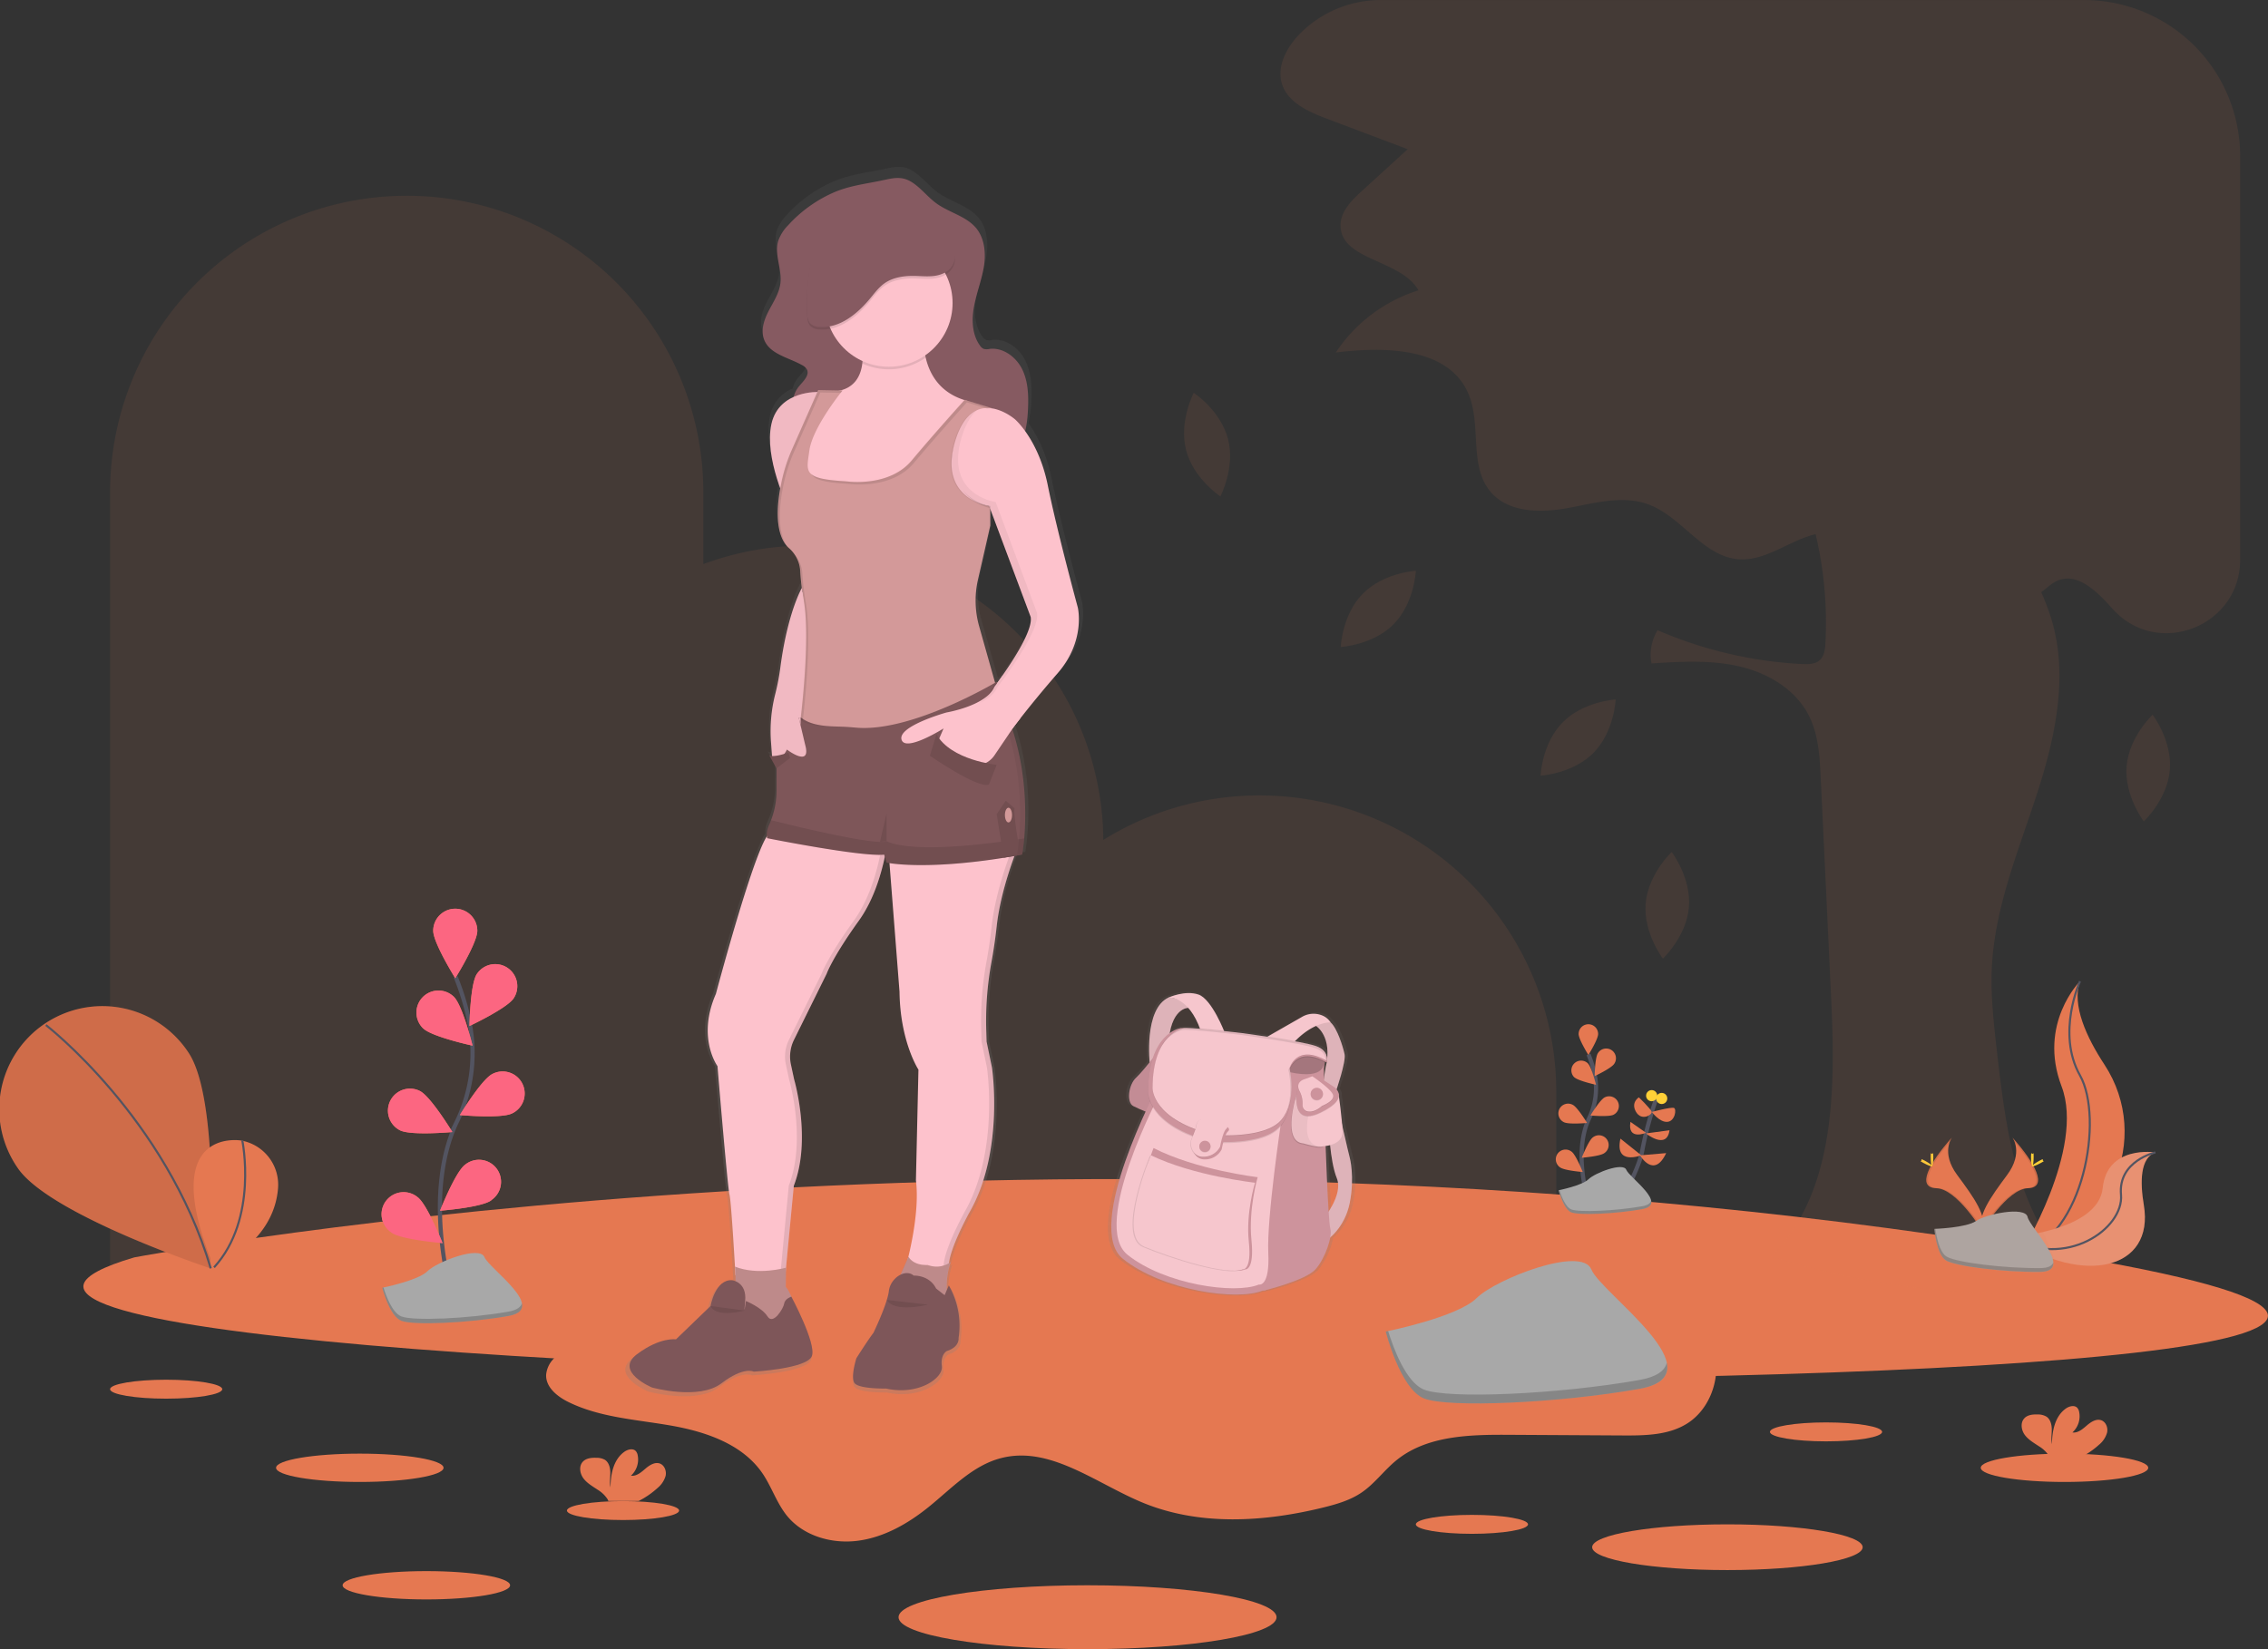 <svg id="6d8c951e-08f3-4e9b-9bbb-c5bd07483b7d" data-name="Layer 1" xmlns="http://www.w3.org/2000/svg" xmlns:xlink="http://www.w3.org/1999/xlink" width="1089.05" height="792.04" viewBox="0 0 1089.05 792.04"><rect x="0" y="0" width="1089.05" height="792.04" fill="#333333" stroke="none"/><defs><linearGradient id="dc384eb3-1ab8-4ed8-85c9-3c05fb4364da" x1="363.23" y1="724.55" x2="363.23" y2="134.03" gradientTransform="matrix(-1, 0, 0, 1, 828.87, 0)" gradientUnits="userSpaceOnUse"><stop offset="0" stop-color="gray" stop-opacity="0.25"/><stop offset="0.54" stop-color="gray" stop-opacity="0.12"/><stop offset="1" stop-color="gray" stop-opacity="0.1"/></linearGradient><linearGradient id="fe70a47d-0b65-4156-9878-337bc12fa6de" x1="646.9" y1="676.21" x2="646.9" y2="530.17" gradientTransform="matrix(1, 0, 0, 1, 0, 0)" xlink:href="#dc384eb3-1ab8-4ed8-85c9-3c05fb4364da"/></defs><title>exploring</title><path d="M660.34,436h0a141.82,141.82,0,0,0-75.07,21.37A142.43,142.43,0,0,0,442.85,316h0a142.06,142.06,0,0,0-49.64,8.9V290.43A142.43,142.43,0,0,0,250.77,148h0A142.43,142.43,0,0,0,108.34,290.43v378H802.77v-90A142.43,142.43,0,0,0,660.34,436Z" transform="translate(-55.48 -53.98)" fill="#e57851" opacity="0.1"/><path d="M821.67,651.45s20-31.35,22.36-44.74A172.59,172.59,0,0,1,851,581" transform="translate(-55.48 -53.98)" fill="none" stroke="#535461" stroke-miterlimit="10" stroke-width="2"/><path d="M855.54,607.78,843,608.85S849.65,620.36,855.54,607.78Z" transform="translate(-55.48 -53.98)" fill="#e57851"/><path d="M833.58,600.82l10,8S830.64,613.94,833.58,600.82Z" transform="translate(-55.48 -53.98)" fill="#e57851"/><path d="M857.15,596.8l-11.33,1.52S855.81,606.44,857.15,596.8Z" transform="translate(-55.48 -53.98)" fill="#e57851"/><path d="M838.4,592.78l7.48,5.25S836.8,601.89,838.4,592.78Z" transform="translate(-55.48 -53.98)" fill="#e57851"/><path d="M848.66,588s9.29-2.46,10.63-1.92.54,6.42-3.21,6.69S848.66,588,848.66,588Z" transform="translate(-55.48 -53.98)" fill="#e57851"/><path d="M842.42,581s5.89,5.62,6.16,7-4.82,4.55-7.5,0S842.42,581,842.42,581Z" transform="translate(-55.48 -53.98)" fill="#e57851"/><circle cx="797.92" cy="527.55" r="2.68" fill="#ffd037"/><circle cx="793.1" cy="526.21" r="2.68" fill="#ffd037"/><path d="M709.89,339.1c-10,10.11-10.61,25.61-10.61,25.61s15.49-.88,25.45-11,10.61-25.61,10.61-25.61S719.85,329,709.89,339.1Z" transform="translate(-55.48 -53.98)" fill="#e57851" opacity="0.1"/><path d="M625,270.09c3.53,13.75,16.47,22.3,16.47,22.3s7.23-13.73,3.71-27.48-16.48-22.29-16.48-22.29S621.5,256.35,625,270.09Z" transform="translate(-55.48 -53.98)" fill="#e57851" opacity="0.1"/><path d="M805.85,400.9c-10,10.11-10.62,25.61-10.62,25.61s15.49-.88,25.45-11,10.62-25.61,10.62-25.61S815.81,390.79,805.85,400.9Z" transform="translate(-55.48 -53.98)" fill="#e57851" opacity="0.1"/><path d="M845.7,487.92c-1.16,14.14,8.27,26.46,8.27,26.46s11.33-10.61,12.49-24.75-8.27-26.46-8.27-26.46S846.86,473.78,845.7,487.92Z" transform="translate(-55.48 -53.98)" fill="#e57851" opacity="0.1"/><path d="M1076.63,422c-1.16,14.14,8.28,26.46,8.28,26.46s11.32-10.61,12.48-24.75-8.27-26.46-8.27-26.46S1077.79,407.88,1076.63,422Z" transform="translate(-55.48 -53.98)" fill="#e57851" opacity="0.1"/><path d="M119.93,657.87s444.33-84.68,934,0S-123.37,729.56,119.93,657.87Z" transform="translate(-55.48 -53.98)" fill="#e57851"/><path d="M366.22,671.67c.79,10.12-9.08,17.77-18.52,21.48s-20.21,6-26.72,13.76a12.63,12.63,0,0,0-3.25,7.26c-.3,5.93,5.22,10.43,10.53,13.07,15.2,7.54,32.67,8.46,49.38,11.39s34.31,8.88,43.91,22.87C426,768,428.42,775.85,433.41,782c8,9.77,21.71,13.61,34.21,11.92s23.9-8.22,33.72-16.14c11-8.87,21.14-20,34.83-23.52,23.56-6.11,45.58,12.14,68.09,21.42,27.18,11.2,58.14,9.32,86.69,2.29,6.4-1.58,12.88-3.46,18.33-7.17,6.29-4.27,10.8-10.67,16.69-15.47,14.62-11.92,35.17-12.37,54-12.26l54.69.31c10.81.06,22.33-.08,31.37-6,9.27-6.08,14.17-17.66,13.58-28.73s-6.14-21.51-13.91-29.42c-17.27-17.58-43.33-22.58-67.75-26C680.43,637,561.25,638.33,442.59,639.68c-19.85.23-39.8.44-59.5,3.19-4.89.68-25.26,1.69-27.18,6.88C354.1,654.63,365.75,665.64,366.22,671.67Z" transform="translate(-55.48 -53.98)" fill="#e57851"/><ellipse cx="172.77" cy="704.93" rx="40.21" ry="6.8" fill="#e57851"/><ellipse cx="204.73" cy="761.35" rx="40.21" ry="6.8" fill="#e57851"/><ellipse cx="79.79" cy="667.18" rx="26.93" ry="4.55" fill="#e57851"/><ellipse cx="299.16" cy="725.47" rx="26.93" ry="4.55" fill="#e57851"/><ellipse cx="876.82" cy="687.68" rx="26.93" ry="4.55" fill="#e57851"/><ellipse cx="706.79" cy="732.09" rx="26.93" ry="4.55" fill="#e57851"/><ellipse cx="991.33" cy="704.93" rx="40.21" ry="6.8" fill="#e57851"/><ellipse cx="829.47" cy="743.07" rx="64.95" ry="10.98" fill="#e57851"/><ellipse cx="522.22" cy="776.69" rx="90.76" ry="15.34" fill="#e57851"/><path d="M1054.26,525.23s-20.33,20.33-8.85,50.49-19.68,80.34-19.68,80.34l1-.16c41.75-7.37,62.5-55.13,39.28-90.6C1057.34,552.11,1050.25,536.64,1054.26,525.23Z" transform="translate(-55.48 -53.98)" fill="#e57851"/><path d="M1054.26,525.23s-11.47,24.92,0,45.25,2,77.38-28.53,85.58" transform="translate(-55.48 -53.98)" fill="none" stroke="#535461" stroke-miterlimit="10"/><path d="M1090.47,607.45s-23.2-3.69-25.31,17.1-44.61,23.67-44.61,23.67l.8.53c35.08,23,68.62,14.67,63.57-15.91C1083,621.47,1083.19,610.05,1090.47,607.45Z" transform="translate(-55.48 -53.98)" fill="#e57851"/><path d="M1090.47,607.45s-23.2-3.69-25.31,17.1-44.61,23.67-44.61,23.67l.8.53c35.08,23,68.62,14.67,63.57-15.91C1083,621.47,1083.19,610.05,1090.47,607.45Z" transform="translate(-55.48 -53.98)" fill="#f5f5f5" opacity="0.2"/><path d="M1090.47,607.45s-18,4-16.53,20.33-26.74,36-53.39,20.44" transform="translate(-55.48 -53.98)" fill="none" stroke="#535461" stroke-miterlimit="10"/><path d="M817.38,627.68s-6.21-21.08,1.16-36.6a33.27,33.27,0,0,0,2.7-20.89,56.7,56.7,0,0,0-3-9.81" transform="translate(-55.48 -53.98)" fill="none" stroke="#535461" stroke-miterlimit="10" stroke-width="2"/><path d="M822.87,550.57c0,2.59-4.68,10.08-4.68,10.08s-4.68-7.49-4.68-10.08a4.68,4.68,0,1,1,9.36,0Z" transform="translate(-55.48 -53.98)" fill="#e57851"/><path d="M830.6,564.89c-1.4,2.17-9.4,5.91-9.4,5.91s.14-8.83,1.55-11a4.68,4.68,0,1,1,7.85,5.09Z" transform="translate(-55.48 -53.98)" fill="#e57851"/><path d="M830.26,589.35c-2.3,1.16-11.1.36-11.1.36s4.58-7.56,6.89-8.72a4.68,4.68,0,0,1,4.21,8.36Z" transform="translate(-55.48 -53.98)" fill="#e57851"/><path d="M825.84,607.79C823.76,609.33,815,610,815,610s3.24-8.22,5.32-9.76a4.68,4.68,0,1,1,5.56,7.52Z" transform="translate(-55.48 -53.98)" fill="#e57851"/><path d="M811.37,571.3c1.86,1.8,10.49,3.67,10.49,3.67s-2.11-8.58-4-10.38a4.68,4.68,0,0,0-6.52,6.71Z" transform="translate(-55.48 -53.98)" fill="#e57851"/><path d="M806.47,592.94c2.31,1.17,11.11.36,11.11.36s-4.59-7.55-6.89-8.71a4.68,4.68,0,1,0-4.22,8.35Z" transform="translate(-55.48 -53.98)" fill="#e57851"/><path d="M804.6,614.63c2.08,1.54,10.88,2.23,10.88,2.23s-3.24-8.21-5.32-9.75a4.68,4.68,0,1,0-5.56,7.52Z" transform="translate(-55.48 -53.98)" fill="#e57851"/><path d="M803.87,625.63s11.35-2.27,14.37-5.29,16.65-8.33,18.16-4.54,20.42,16.64,7.56,18.91-30.26,3-34,1.51S803.87,625.63,803.87,625.63Z" transform="translate(-55.48 -53.98)" fill="#a8a8a8"/><path d="M844,633.3c-12.86,2.27-30.26,3-34,1.52-2.88-1.16-4.88-6.69-5.67-9.27l-.38.08s2.27,9.08,6,10.59,21.18.76,34-1.51c3.72-.66,4.78-2.19,4.38-4.14C848,631.84,846.73,632.82,844,633.3Z" transform="translate(-55.48 -53.98)" opacity="0.2"/><path d="M720.9,693.48s34.43-6.89,43.62-16.07,50.5-25.26,55.09-13.78,62,50.51,23,57.39-91.83,9.19-103.31,4.59S720.9,693.48,720.9,693.48Z" transform="translate(-55.48 -53.98)" fill="#a8a8a8"/><path d="M842.57,716.76c-39,6.89-91.83,9.18-103.31,4.59-8.74-3.5-14.81-20.3-17.21-28.11l-1.15.24s6.89,27.54,18.36,32.13,64.28,2.3,103.31-4.59c11.26-2,14.48-6.65,13.27-12.56C854.88,712.31,851,715.28,842.57,716.76Z" transform="translate(-55.48 -53.98)" opacity="0.2"/><path d="M145.94,559.43c15.33,22.63,10.44,103.64,10.44,103.64s-77-25.5-92.38-48.13a49.49,49.49,0,1,1,81.94-55.51Z" transform="translate(-55.48 -53.98)" fill="#e57851"/><path d="M145.94,559.43c15.33,22.63,10.44,103.64,10.44,103.64s-77-25.5-92.38-48.13a49.49,49.49,0,1,1,81.94-55.51Z" transform="translate(-55.48 -53.98)" opacity="0.1"/><path d="M77.51,546.27s57.74,44.57,79.17,116.86" transform="translate(-55.48 -53.98)" fill="none" stroke="#535461" stroke-miterlimit="10"/><path d="M171.22,601.73s-41-7-12.95,60.91c0,0,28.49-10.86,30.71-37.88a21.56,21.56,0,0,0-17.15-22.92Z" transform="translate(-55.48 -53.98)" fill="#e57851"/><path d="M171.82,601.65s7.82,37.56-13.55,61" transform="translate(-55.48 -53.98)" fill="none" stroke="#535461" stroke-miterlimit="10"/><path d="M1021.79,600.3s5.49,7.19-2.54,18-14.65,20-12,26.77c0,0,12.11-20.15,22-20.43S1032.63,612.42,1021.79,600.3Z" transform="translate(-55.48 -53.98)" fill="#e57851"/><path d="M1021.79,600.3a9.25,9.25,0,0,1,1.12,2.26c9.62,11.3,14.74,21.85,5.5,22.11-8.62.25-19,15.65-21.43,19.54a9.3,9.3,0,0,0,.3.89s12.11-20.15,22-20.43S1032.63,612.42,1021.79,600.3Z" transform="translate(-55.48 -53.98)" opacity="0.1"/><path d="M1032,609.46c0,2.53-.29,4.58-.64,4.58s-.63-2-.63-4.58.36-1.34.71-1.34S1032,606.93,1032,609.46Z" transform="translate(-55.48 -53.98)" fill="#ffd037"/><path d="M1035.5,612.48c-2.22,1.21-4.15,1.94-4.32,1.63s1.5-1.53,3.72-2.74,1.34-.33,1.51,0S1037.72,611.27,1035.5,612.48Z" transform="translate(-55.48 -53.98)" fill="#ffd037"/><path d="M992.77,600.3s-5.49,7.19,2.53,18,14.65,20,12,26.77c0,0-12.12-20.15-22-20.43S981.92,612.42,992.77,600.3Z" transform="translate(-55.48 -53.98)" fill="#e57851"/><path d="M992.77,600.3a8.83,8.83,0,0,0-1.12,2.26c-9.62,11.3-14.75,21.85-5.5,22.11,8.61.25,19,15.65,21.42,19.54a9.24,9.24,0,0,1-.29.89s-12.12-20.15-22-20.43S981.92,612.42,992.77,600.3Z" transform="translate(-55.48 -53.98)" opacity="0.1"/><path d="M982.56,609.46c0,2.53.28,4.58.63,4.58s.63-2,.63-4.58-.35-1.34-.7-1.34S982.56,606.93,982.56,609.46Z" transform="translate(-55.48 -53.98)" fill="#ffd037"/><path d="M979.05,612.48c2.22,1.21,4.16,1.94,4.33,1.63s-1.5-1.53-3.72-2.74-1.35-.33-1.51,0S976.83,611.27,979.05,612.48Z" transform="translate(-55.48 -53.98)" fill="#ffd037"/><path d="M984.31,644.16s15.36-.48,20-3.77,23.63-7.23,24.78-1.95,23.08,26.29,5.74,26.43-40.29-2.7-44.91-5.51S984.31,644.16,984.31,644.16Z" transform="translate(-55.48 -53.98)" fill="#a8a8a8"/><path d="M1035.12,663c-17.34.14-40.29-2.7-44.91-5.51-3.52-2.14-4.92-9.83-5.39-13.38l-.51,0s1,12.38,5.59,15.2,27.57,5.65,44.91,5.51c5,0,6.74-1.82,6.64-4.45C1040.75,662,1038.85,663,1035.12,663Z" transform="translate(-55.48 -53.98)" opacity="0.2"/><path d="M1063.43,747.8a11.64,11.64,0,0,0,3.83-5.79c.5-2.3-.48-5-2.68-5.89-2.46-.94-5.08.76-7.08,2.49s-4.27,3.68-6.88,3.32a10.5,10.5,0,0,0,3.24-9.81,4.11,4.11,0,0,0-.9-2c-1.37-1.45-3.84-.83-5.48.32-5.2,3.66-6.65,10.72-6.68,17.08-.52-2.29-.08-4.68-.09-7s-.66-5-2.65-6.23a8,8,0,0,0-4-1c-2.34-.08-5,.15-6.54,1.86-2,2.13-1.47,5.69.25,8s4.35,3.8,6.77,5.42a15.13,15.13,0,0,1,4.84,4.61,5.06,5.06,0,0,1,.35.82h14.66A40.73,40.73,0,0,0,1063.43,747.8Z" transform="translate(-55.48 -53.98)" fill="#e57851"/><path d="M371.26,768.57a11.73,11.73,0,0,0,3.84-5.79c.49-2.29-.49-5-2.68-5.89-2.46-.94-5.09.77-7.08,2.49s-4.28,3.69-6.89,3.32a10.47,10.47,0,0,0,3.24-9.81,4.12,4.12,0,0,0-.9-2c-1.37-1.46-3.84-.84-5.48.31-5.2,3.66-6.65,10.73-6.67,17.08-.53-2.29-.09-4.68-.1-7s-.66-5-2.64-6.23a8,8,0,0,0-4-.94c-2.34-.09-4.94.15-6.54,1.86-2,2.12-1.47,5.68.26,8s4.35,3.81,6.76,5.42a15,15,0,0,1,4.84,4.61,4.83,4.83,0,0,1,.36.83H362.2A40.77,40.77,0,0,0,371.26,768.57Z" transform="translate(-55.48 -53.98)" fill="#e57851"/><path d="M272.26,675.45s-14.06-47.71,2.63-82.83a75.4,75.4,0,0,0,6.1-47.27,127.26,127.26,0,0,0-6.7-22.19" transform="translate(-55.48 -53.98)" fill="none" stroke="#535461" stroke-miterlimit="10" stroke-width="2"/><path d="M284.68,501c0,5.84-10.59,22.8-10.59,22.8s-10.59-17-10.59-22.8a10.59,10.59,0,0,1,21.18,0Z" transform="translate(-55.48 -53.98)" fill="#e57851"/><path d="M302.18,533.36c-3.18,4.9-21.28,13.38-21.28,13.38s.32-20,3.5-24.89a10.59,10.59,0,1,1,17.78,11.51Z" transform="translate(-55.48 -53.98)" fill="#e57851"/><path d="M301.41,588.7c-5.22,2.63-25.13.81-25.13.81s10.38-17.08,15.6-19.72a10.59,10.59,0,1,1,9.53,18.91Z" transform="translate(-55.48 -53.98)" fill="#e57851"/><path d="M291.4,630.45c-4.7,3.47-24.63,5-24.63,5s7.34-18.59,12-22.07a10.59,10.59,0,1,1,12.59,17Z" transform="translate(-55.48 -53.98)" fill="#e57851"/><path d="M258.67,547.87c4.19,4.08,23.73,8.3,23.73,8.3s-4.79-19.41-9-23.48a10.58,10.58,0,1,0-14.75,15.18Z" transform="translate(-55.48 -53.98)" fill="#e57851"/><path d="M247.58,596.84c5.22,2.64,25.13.82,25.13.82s-10.38-17.09-15.6-19.72a10.58,10.58,0,1,0-9.53,18.9Z" transform="translate(-55.48 -53.98)" fill="#e57851"/><path d="M243.34,645.92C248,649.4,268,651,268,651s-7.34-18.6-12-22.07a10.59,10.59,0,1,0-12.59,17Z" transform="translate(-55.48 -53.98)" fill="#e57851"/><path d="M284.68,501c0,5.84-10.59,22.8-10.59,22.8s-10.59-17-10.59-22.8a10.59,10.59,0,0,1,21.18,0Z" transform="translate(-55.48 -53.98)" fill="#fc6681"/><path d="M302.18,533.36c-3.18,4.9-21.28,13.38-21.28,13.38s.32-20,3.5-24.89a10.59,10.59,0,1,1,17.78,11.51Z" transform="translate(-55.48 -53.98)" fill="#fc6681"/><path d="M301.41,588.7c-5.22,2.63-25.13.81-25.13.81s10.38-17.08,15.6-19.72a10.59,10.59,0,1,1,9.53,18.91Z" transform="translate(-55.48 -53.98)" fill="#fc6681"/><path d="M291.4,630.45c-4.7,3.47-24.63,5-24.63,5s7.34-18.59,12-22.07a10.59,10.59,0,1,1,12.59,17Z" transform="translate(-55.48 -53.98)" fill="#fc6681"/><path d="M258.67,547.87c4.19,4.08,23.73,8.3,23.73,8.3s-4.79-19.41-9-23.48a10.58,10.58,0,1,0-14.75,15.18Z" transform="translate(-55.48 -53.98)" fill="#fc6681"/><path d="M247.58,596.84c5.22,2.64,25.13.82,25.13.82s-10.38-17.09-15.6-19.72a10.58,10.58,0,1,0-9.53,18.9Z" transform="translate(-55.48 -53.98)" fill="#fc6681"/><path d="M243.34,645.92C248,649.4,268,651,268,651s-7.34-18.6-12-22.07a10.59,10.59,0,1,0-12.59,17Z" transform="translate(-55.48 -53.98)" fill="#fc6681"/><path d="M239.05,672.44s17.11-3.4,21.67-7.93,25.1-12.46,27.38-6.79,30.8,24.91,11.41,28.31-45.63,4.53-51.34,2.27S239.05,672.44,239.05,672.44Z" transform="translate(-55.48 -53.98)" fill="#a8a8a8"/><path d="M299.51,683.93c-19.4,3.39-45.63,4.53-51.34,2.26-4.34-1.72-7.36-10-8.55-13.87l-.57.12s3.42,13.59,9.12,15.86,31.94,1.13,51.34-2.27c5.59-1,7.19-3.28,6.59-6.2C305.62,681.73,303.67,683.2,299.51,683.93Z" transform="translate(-55.48 -53.98)" opacity="0.2"/><path d="M1131.16,129V322.77c0,32.12-39.65,47.57-61.17,23.72l-.51-.56c-6.94-7.77-16.44-17.22-26-13.08-3,1.27-5.22,3.69-7.86,5.53a114.57,114.57,0,0,1,4.93,13c8.25,27.32,1.82,56.84-7,84s-20.08,54.06-21.59,82.57c-.72,13.69.85,27.39,2.41,41,3,25.86,6.07,52.22,16.88,75.9,5.92,13,14.29,26.06,12.52,40.19A408.78,408.78,0,0,1,906,657.54c30.86-31.07,30.82-80.37,28.76-124.11q-2.47-52.84-5-105.7c-.48-10.32-1.06-21-5.77-30.2C917.6,385,904.28,377.14,890.56,374s-28-2.29-42.07-1.4a22.53,22.53,0,0,1,2.93-15.95,200.58,200.58,0,0,0,69.29,16.25c3,.15,6.37.12,8.6-1.91s2.57-5.38,2.71-8.4a183.89,183.89,0,0,0-4.72-52.06c-.77.19-1.54.38-2.31.62-11.76,3.56-22.41,12.35-34.66,11.42-17.12-1.3-27.27-20.48-43.4-26.37-12.36-4.52-25.95-.53-38.9,1.82s-28.3,2.19-36.81-7.85c-10.74-12.68-4-32.79-11-47.89-9.89-21.5-39.83-21.9-63.33-19a74.5,74.5,0,0,1,39.69-29.86c-8.32-14.93-37.56-14.26-37.39-31.35.06-6.63,5.34-11.9,10.24-16.37l22-20.06-38.93-14.7c-8.72-3.29-18.46-7.61-21.37-16.46-2.84-8.68,2.32-18,8.74-24.51l.17-.16A54.56,54.56,0,0,1,718.74,54h337.43A75,75,0,0,1,1131.16,129Z" transform="translate(-55.48 -53.98)" fill="#e57851" opacity="0.1"/><path d="M366.76,722.28s22.91,6.29,33.95-2.07,15.82-5.67,15.82-5.67,26.31-1.46,28.47-7.67-10.09-28.81-10.09-28.82c-.88-1.95-2.14-4.55-2.72-4.55l.12-9.53h0l3.81-39.86c8.8-22.55.16-51.7.16-51.7l-1.57-7.23a18.14,18.14,0,0,1,1.49-12l16-32.15a47.75,47.75,0,0,1,3-6.15c1-1.84,2.33-4.11,4-6.83.49-.77,1-1.59,1.56-2.44,1.94-3,4.29-6.42,7.12-10.35,7.08-9.8,10.8-22,12.72-31.1l.85,2.83h0l.14,0h0l.23,0h0l.32.06h.06l.41.06h.08l.08,0,4.91,62.54c.31,24.39,9.26,37.89,9.26,37.89l-1.24,53.84c1.69,13-2,30.27-3.69,37.16l-3.88,8.74a10.52,10.52,0,0,0-5.7,7.94c-.77,6.45-7.56,20.35-7.56,20.35C472.39,699,466.68,708,466.68,708s-2.78,8.59-1.08,11.81,15.58,2.92,15.58,2.92c15.9,3.52,28.09-5.07,27.32-10.9s2.46-7.36,2.46-7.36c6.33-2,5.71-6.29,5.71-6.29a39.35,39.35,0,0,0-4.78-25.62l-1,2.32a35,35,0,0,1,1.91-13.67c-.2.14-.39.28-.59.4l-.18.12-.06,0c1-8.79,10.24-25.09,10.24-25.09,17-29.76,10.8-70.11,10.8-70.11L530.41,554l-.15-4.74a158,158,0,0,1,2.51-33.78c.91-4.93,1.85-10.89,2.58-17.47,1.52-13.88,6.44-28.2,8.7-34.26l.68-.12.09,0,2.8-.49.18,0s.54-2.93,1-7.92c.27-3.18.49-7.21.49-11.84a133.05,133.05,0,0,0-6.32-41.23l.5-.74s1.22-1.64,3.43-4.49v0c4.08-5.17,10.41-13,18.23-21.91,14-15.95,9.87-32.11,9.87-32.11s-10.08-37-14.61-59.32c-2.57-12.68-7.41-21.32-11.11-26.42a52,52,0,0,0,1.4-10.71c.31-6.6.07-13.48-2.89-19.4s-9.29-10.62-15.89-9.82a6.1,6.1,0,0,1-2.85,0,4.29,4.29,0,0,1-1.87-1.64c-3.87-5.32-4.12-12.48-2.92-18.94s3.68-12.64,4.78-19.12.61-13.67-3.52-18.8c-4.84-6-13.29-7.72-19.59-12.24-4.42-3.18-7.74-7.75-12.4-10.56s-9-1.75-14.09-.68c-8.52,1.79-16.61,2.61-24.66,6.28a65.63,65.63,0,0,0-21.5,15.63,20.52,20.52,0,0,0-4.79,7.57c-2,6.62,1.91,13.68,1.09,20.54-.58,4.86-3.45,9.1-5.73,13.44s-4,9.5-2.22,14.06c2.8,7.09,12,8.6,18.62,12.38a5.63,5.63,0,0,1,2.21,1.91c1.64,2.87-1.72,5.85-3.83,8.4a12.66,12.66,0,0,0-2.51,5.09,18.21,18.21,0,0,0-10.9,13.16c-2.26,10.1,1.21,22.85,4.27,31.27-3.34,18.77,1,26.17,4.2,29a16,16,0,0,1,5.58,11l0,.35c.21,3.42.57,6.81,1.05,10.2h0c-.11-.79-.22-1.63-.28-2-2.62,4.85-7.6,17.22-10.41,38a114.27,114.27,0,0,1-2.54,13.25,72.69,72.69,0,0,0-2.13,23.69l.51,6.75a2,2,0,0,1-1.36-.45l3.52,6.45V432a40.16,40.16,0,0,1-2.67,14.34c-.25.67-.53,1.33-.82,2a11.67,11.67,0,0,0-1.18,5.9C415.37,465.81,398,530.84,398,530.84c-9.42,21.32.77,35.13.77,35.13s4.94,59.37,5.86,62.43,2.93,39.27,2.93,39.27h0c0,1,0,1.94,0,2.88a7.2,7.2,0,0,0-1.71-.5c-8.26-.46-10.5,12.58-10.5,12.58l-16.89,16.18s-7.72-1.3-19.06,7.21S366.76,722.28,366.76,722.28ZM535.4,379.2l0-.18-.46.27h0l-.19.11-.09,0h0L526.8,352a45.53,45.53,0,0,1-.58-22.6l6-26.36h0V296.7l19.13,51C552.62,354.53,541.26,371.18,535.4,379.2Z" transform="translate(-55.48 -53.98)" fill="url(#dc384eb3-1ab8-4ed8-85c9-3c05fb4364da)"/><path d="M543.77,462.1s-7.73,18.78-9.7,36.81c-.71,6.49-1.63,12.38-2.53,17.25a156.72,156.72,0,0,0-2.46,33.36l.14,4.69,2.58,12.42s6.06,39.84-10.6,69.23c0,0-9.85,17.57-10.15,25.91l-6.67,2.57-13.48-3.79s6.51-23.33,4.39-39.69l1.21-53.17s-8.78-13.33-9.09-37.42l-5.15-66Z" transform="translate(-55.48 -53.98)" fill="#fdc2cc"/><path d="M482.26,452.71s-1.66,25.75-14.39,43.47-15.44,25.45-15.44,25.45l-15.69,31.75a18.13,18.13,0,0,0-1.47,11.86l1.54,7.14s8.49,28.79-.15,51.06l-4.09,43H408.64s-2-35.75-2.88-38.78S400,566,400,566s-10-13.63-.76-34.69c0,0,20.91-78.78,26.51-77.41S482.26,452.71,482.26,452.71Z" transform="translate(-55.48 -53.98)" fill="#fdc2cc"/><g opacity="0.1"><path d="M434.39,572.38l-1.54-7.14a18.07,18.07,0,0,1,1.47-11.86L450,521.63s2.72-7.72,15.45-25.45c12.23-17,14.24-41.48,14.38-43.36l2.43-.11s-1.66,25.75-14.39,43.47-15.44,25.45-15.44,25.45l-15.69,31.75a18.13,18.13,0,0,0-1.47,11.86l1.54,7.14s8.49,28.79-.15,51.06l-4.09,43h-2.42l4.09-43C442.87,601.17,434.39,572.38,434.39,572.38Z" transform="translate(-55.48 -53.98)"/></g><path d="M508.62,661.77c.3-8.34,10.15-25.91,10.15-25.91,16.67-29.39,10.61-69.23,10.61-69.23l-2.58-12.42-.15-4.69a157.38,157.38,0,0,1,2.47-33.36c.89-4.87,1.82-10.76,2.53-17.25,1.89-17.36,9.12-35.41,9.66-36.73l2.46-.08s-7.73,18.78-9.7,36.81c-.71,6.49-1.63,12.38-2.53,17.25a156.72,156.72,0,0,0-2.46,33.36l.14,4.69,2.58,12.42s6.06,39.84-10.6,69.23c0,0-9.85,17.57-10.15,25.91l-6.67,2.57L503,664Z" transform="translate(-55.48 -53.98)" opacity="0.1"/><path d="M500.9,661.46A11.58,11.58,0,0,0,512,660.1a35.59,35.59,0,0,0-.9,20c2.72,10.9-25.46-8.79-25.46-8.79l6.07-13.75S493.93,661.92,500.9,661.46Z" transform="translate(-55.48 -53.98)" fill="#d39999"/><path d="M503,662.07a11.24,11.24,0,0,0,8.95-2,35.59,35.59,0,0,0-.9,20c2.72,10.9-25.46-8.79-25.46-8.79l6.07-13.75s1.75,3.35,6.88,3.87C500,661.58,501.52,661.79,503,662.07Z" transform="translate(-55.48 -53.98)" opacity="0.1"/><polygon points="381.49 352.61 393.26 352.61 393.26 285.81 384.43 284.22 381.49 352.61" fill="#fdc2cc"/><polygon points="381.49 352.61 393.26 352.61 393.26 285.81 384.43 284.22 381.49 352.61" opacity="0.05"/><path d="M494.23,666.61s7.42-.45,10.76,6.21l4.09,3.19,2-4.7a39.05,39.05,0,0,1,4.69,25.3s.61,4.24-5.6,6.21c0,0-3.18,1.52-2.43,7.27s-11.21,14.24-26.81,10.76c0,0-13.64.3-15.3-2.88s1.06-11.67,1.06-11.67,5.6-8.88,8.18-12.17c0,0,6.66-13.73,7.42-20.09S490.29,663.13,494.23,666.61Z" transform="translate(-55.48 -53.98)" fill="#7e5659"/><path d="M432.8,672.22l.12-9.41s-13.55,3.88-24.52-.51c0,0,.92,9.46-.6,10.75s5.08,13.48,5.08,13.48l7.37,7.73,12.67-4.62,3.44-10.83S433.71,672.22,432.8,672.22Z" transform="translate(-55.48 -53.98)" fill="#d39999"/><path d="M432.8,672.22l.12-9.41s-13.55,3.88-24.52-.51c0,0,.92,9.46-.6,10.75s5.08,13.48,5.08,13.48l7.37,7.73,12.67-4.62,3.44-10.83S433.71,672.22,432.8,672.22Z" transform="translate(-55.48 -53.98)" opacity="0.1"/><path d="M407,668.81s7.2.83,6.29,10,.38,0,.38,0,7.65,3.1,10.37,7.42,7.65-3.86,8-6.21,3.43-3.31,3.43-3.31,12,22.32,9.9,28.46-27.95,7.57-27.95,7.57-4.69-2.65-15.53,5.61-33.32,2-33.32,2-18.33-7.65-7.2-16,18.71-7.13,18.71-7.13l16.59-16S398.86,668.36,407,668.81Z" transform="translate(-55.48 -53.98)" fill="#7e5659"/><path d="M493,141.27c4.58,2.77,7.84,7.29,12.18,10.42,6.18,4.47,14.47,6.13,19.23,12.09,4,5.07,4.53,12.17,3.45,18.57s-3.51,12.5-4.69,18.88-.93,13.45,2.87,18.7a4.15,4.15,0,0,0,1.83,1.62,6,6,0,0,0,2.8,0c6.48-.78,12.69,3.85,15.6,9.7s3.14,12.64,2.84,19.16c-.25,5.35-.85,10.81-3.2,15.62-4,8.18-12.35,13.24-20.59,17.11a159.08,159.08,0,0,1-16.44,6.64c-3.84,1.31-7.91,2.48-11.91,1.79-6.85-1.18-11.7-7.4-18.2-9.85-5.33-2-11.24-1.28-16.91-.78-4.83.42-10.36.42-13.68-3.11-4.27-4.54-2.35-11.85-.17-17.68a12.6,12.6,0,0,1-8.9-20.58c2.07-2.52,5.36-5.46,3.75-8.3a5.58,5.58,0,0,0-2.16-1.89c-6.54-3.73-15.53-5.22-18.28-12.22-1.77-4.51-.05-9.6,2.18-13.89s5.05-8.47,5.62-13.27c.81-6.78-3-13.75-1.07-20.29a20.34,20.34,0,0,1,4.7-7.47,64.68,64.68,0,0,1,21.11-15.44c7.91-3.62,15.85-4.43,24.21-6.2C484.11,139.54,488.26,138.41,493,141.27Z" transform="translate(-55.48 -53.98)" fill="#865a61"/><path d="M448.73,242.23s-19.19-1-22.82,15.35,7.87,39.79,7.87,39.79Z" transform="translate(-55.48 -53.98)" fill="#fdc2cc"/><path d="M448.73,242.23s-19.19-1-22.82,15.35,7.87,39.79,7.87,39.79Z" transform="translate(-55.48 -53.98)" opacity="0.05"/><path d="M436.51,290.91l7.27,5.76,33.94,1.51,21.17-14.54,21.55-37c-13.18-3.36-18.5-12.45-20.48-21a45.92,45.92,0,0,1-.43-17.51s-34.54-17.88-30.3,10a37.23,37.23,0,0,1,.32,10.37c-2,16.34-17.87,13.27-17.87,13.27l-6.08,9.39-7,23Z" transform="translate(-55.48 -53.98)" fill="#fdc2cc"/><path d="M469.23,218.19a37.23,37.23,0,0,1,.32,10.37A30.63,30.63,0,0,0,500,225.71a45.92,45.92,0,0,1-.43-17.51S465,190.32,469.23,218.19Z" transform="translate(-55.48 -53.98)" opacity="0.1"/><circle cx="426.81" cy="145.53" r="30.6" fill="#fdc2cc"/><path d="M460.65,285.07c.73.05,1.47.12,2.2.19,4,.4,20.77,1.3,30.32-10.1,10.68-12.76,24.9-28.52,25.48-29.16a0,0,0,0,1,0,0l14.47,4.38s-11.45-4.08-19.08,17.22A22.11,22.11,0,0,0,521.54,293a23,23,0,0,0,9.46,4,.05.05,0,0,1,0,.05v9.35h0l-5.92,26a45.23,45.23,0,0,0,.56,22.32l9,31.9s0,0,0,.05c-1.36.94-57.37,39-94.78,12.73a0,0,0,0,1,0,0c.14-1.14,4.76-38.58,1.56-56.9a126.89,126.89,0,0,1-1.68-14.16c0-.12,0-.23,0-.35a16,16,0,0,0-5.48-10.83c-3.37-3-7.94-11-3.43-32.24a78.09,78.09,0,0,1,5-15.27l12.54-28.35a.05.05,0,0,1,.05,0l11.56.23a0,0,0,0,1,0,.07c-1,1.25-14.41,18-15.86,28.79C442.69,280.66,440.94,283.81,460.65,285.07Z" transform="translate(-55.48 -53.98)" fill="#d39999"/><path d="M542.86,255.36s11.31,9.7,15.75,31.71S573,345.65,573,345.65s4,16-9.7,31.71-22.82,28.08-22.82,28.08l-9,13.29a11.29,11.29,0,0,1-6.5,4.59c-4.12,1.09-10.43,1.87-15.91-1.13a9.27,9.27,0,0,1-4.05-11.7l1.95-4.65s-18.58,11.72-20.19,5.25,21.61-12.92,21.61-12.92,19.19-3.23,23-12.32c0,0,20.6-26.46,19-35.55L530.44,297s-24.76-3.28-16.27-31.23S542.86,255.36,542.86,255.36Z" transform="translate(-55.48 -53.98)" fill="#fdc2cc"/><path d="M423.89,456.54s45.45,9.09,56.15,7.88l1.15,3.84s17.26,3.86,56.25-2.33q3.82-.6,7.94-1.35l.91-.16s.54-2.89,1-7.82c.94-11.18,1.27-32.83-6.6-55l-6.57-20.2s-40.53,24.3-67.37,22.06c-2.39-.2-4.78-.39-7.17-.48-5.51-.2-14,0-19.58-4.44l-11.64,2V433.7a39.81,39.81,0,0,1-2.63,14.16c-.25.66-.51,1.31-.8,2C423.94,452,423.31,454.4,423.89,456.54Z" transform="translate(-55.48 -53.98)" fill="#7e5659"/><path d="M481.19,458v10.3s19.86,4.44,65.1-3.84c0,0,.54-2.89,1-7.82C533.36,458.83,495.08,464.19,481.19,458Z" transform="translate(-55.48 -53.98)" opacity="0.1"/><path d="M423.89,456.54s45.45,9.09,56.15,7.88l1.15,3.84V458c-5.17,2.14-42.13-6.76-55.51-10.1-.25.66-.51,1.31-.8,2C423.94,452,423.31,454.4,423.89,456.54Z" transform="translate(-55.48 -53.98)" opacity="0.1"/><path d="M534.07,445l3.37,20.9q3.82-.6,7.94-1.35c-1-6.11-3.35-20-2.72-22.38l-4.24-3.63Z" transform="translate(-55.48 -53.98)" fill="#7e5659"/><path d="M534.07,445l3.37,20.9q3.82-.6,7.94-1.35c-1-6.11-3.35-20-2.72-22.38l-4.24-3.63Z" transform="translate(-55.48 -53.98)" opacity="0.1"/><g opacity="0.05"><path d="M464.27,403.46c-2.39-.2-4.77-.39-7.17-.48-5.35-.19-13.53,0-19.1-4.1l1.95-.34c5.57,4.43,14.07,4.24,19.58,4.44,2.39.09,4.78.28,7.17.48.78.07,1.58.11,2.39.13A45.13,45.13,0,0,1,464.27,403.46Z" transform="translate(-55.48 -53.98)"/><path d="M535,465.93q3.83-.6,7.94-1.35l.91-.16s.53-2.89,1-7.82c.94-11.18,1.27-32.83-6.61-55l-6.18-19c1.32-.74,2-1.18,2-1.18l6.57,20.2c7.87,22.17,7.54,43.82,6.6,55-.41,4.93-1,7.82-1,7.82l-.91.16q-4.11.75-7.94,1.35c-18.21,2.89-31.68,3.59-40.87,3.51A256.12,256.12,0,0,0,535,465.93Z" transform="translate(-55.48 -53.98)"/><path d="M477.61,464.42l0,.11-1.31,0C476.81,464.49,477.23,464.46,477.61,464.42Z" transform="translate(-55.48 -53.98)"/></g><ellipse cx="484.25" cy="391.45" rx="1.71" ry="3.53" fill="#d39999"/><path d="M430.27,373.94c2.76-20.56,7.65-32.78,10.22-37.56.11.66.37,2.77.48,3.43.53,3,.07,6.79.23,10.61L438.63,397l3.44,14.54c3.23,11.51-8.74,2.42-8.74,2.42-2.48,5.46-7,4.85-7,4.85l-.62-8.34a72,72,0,0,1,2.09-23.4A113.57,113.57,0,0,0,430.27,373.94Z" transform="translate(-55.48 -53.98)" fill="#fdc2cc"/><path d="M430.27,373.94c2.76-20.56,7.65-32.78,10.22-37.56.11.66.37,2.77.48,3.43.53,3,.07,6.79.23,10.61L438.63,397l3.44,14.54c3.23,11.51-8.74,2.42-8.74,2.42-2.48,5.46-7,4.85-7,4.85l-.62-8.34a72,72,0,0,1,2.09-23.4A113.57,113.57,0,0,0,430.27,373.94Z" transform="translate(-55.48 -53.98)" opacity="0.05"/><path d="M545.38,399c-2.18,2.81-3.37,4.43-3.37,4.43l-9,13.29a11.27,11.27,0,0,1-6.49,4.59c-4.12,1.09-10.44,1.87-15.91-1.13a9.25,9.25,0,0,1-4.05-11.7l2-4.65s-18.58,11.72-20.2,5.26,21.61-12.93,21.61-12.93,19.19-3.23,23-12.32c0,0,1.68-2.16,4-5.45" transform="translate(-55.48 -53.98)" fill="#fdc2cc"/><path d="M534.07,421.3s-22-2.13-28.93-14.7L502,416.94s23,15.92,28.33,13.86Z" transform="translate(-55.48 -53.98)" fill="#7e5659"/><path d="M534.07,421.3s-22-2.13-28.93-14.7L502,416.94s23,15.92,28.33,13.86Z" transform="translate(-55.48 -53.98)" opacity="0.1"/><path d="M434.05,415.44s-7.69,2.72-9.2,1.21l3.46,6.36,6.53-5Z" transform="translate(-55.48 -53.98)" fill="#7e5659"/><path d="M434.05,415.44s-7.69,2.72-9.2,1.21l3.46,6.36,6.53-5Z" transform="translate(-55.48 -53.98)" opacity="0.1"/><polygon points="425.71 403.98 425.71 390.69 422.55 404.3 425.71 403.98" opacity="0.1"/><path d="M512.35,183.36c-1.85,2.6-5.07,3.93-8.24,4.34s-6.38.06-9.58,0c-5-.09-10.34.68-14.45,3.63-2.62,1.88-4.58,4.51-6.63,7-6.2,7.58-14.81,14.66-24.57,13.87a6.34,6.34,0,0,1-4.56-1.93,7.23,7.23,0,0,1-1.17-4.14,95.24,95.24,0,0,1,.59-18.72,39.23,39.23,0,0,1,2.84-11.16,37.74,37.74,0,0,1,6.79-9.71,41.6,41.6,0,0,1,11.87-9.51c4.57-2.27,9.92-3.25,14.84-1.91,5.84,1.59,10.4,6.16,16,8.52C502.43,166.35,519.34,173.5,512.35,183.36Z" transform="translate(-55.48 -53.98)" opacity="0.1"/><path d="M512.35,182.14c-1.85,2.61-5.07,3.93-8.24,4.35s-6.38.06-9.58,0c-5-.08-10.34.69-14.45,3.63-2.62,1.89-4.58,4.52-6.63,7-6.2,7.57-14.81,14.66-24.57,13.87a6.34,6.34,0,0,1-4.56-1.93,7.24,7.24,0,0,1-1.17-4.15,95.17,95.17,0,0,1,.59-18.71,39.23,39.23,0,0,1,2.84-11.16,37.74,37.74,0,0,1,6.79-9.71,41.6,41.6,0,0,1,11.87-9.51c4.57-2.27,9.92-3.25,14.84-1.91,5.84,1.59,10.4,6.16,16,8.52C502.43,165.13,519.34,172.29,512.35,182.14Z" transform="translate(-55.48 -53.98)" fill="#865a61"/><polygon points="384.47 344.56 384.39 348.22 383.57 344.72 384.47 344.56" fill="#fdc2cc"/><polygon points="384.47 344.56 384.39 348.22 383.57 344.72 384.47 344.56" opacity="0.05"/><g opacity="0.05"><path d="M517.29,263.82c-8.49,27.95,16.27,31.23,16.27,31.23l19.9,53.33c1.61,9.09-19,35.55-19,35.55-1.43,3.4-5,6-8.93,7.87a13.89,13.89,0,0,0,5.3-5.81s20.6-26.46,19-35.55l-19.89-53.33s-24.76-3.28-16.27-31.23c2.84-9.34,7-13.59,11.25-15.12C522,253.11,519.31,257.17,517.29,263.82Z" transform="translate(-55.48 -53.98)"/></g><g opacity="0.1"><path d="M517.7,289.22a21,21,0,0,0,4,3.8,22.89,22.89,0,0,0,9.46,4,0,0,0,0,1,0,0v1a22.83,22.83,0,0,1-8.59-3.81A21,21,0,0,1,517.7,289.22Z" transform="translate(-55.48 -53.98)"/><path d="M440.78,329.2c0,.12,0,.23,0,.35a124.85,124.85,0,0,0,1.68,14.16c3,17.29-.93,51.62-1.5,56.37-.32-.21-.64-.42-1-.64,0,0,0,0,0,0,.14-1.14,4.76-38.58,1.56-56.9a127.17,127.17,0,0,1-1.68-14.16c0-.12,0-.24,0-.35a15.47,15.47,0,0,0-2.69-7.67A15.69,15.69,0,0,1,440.78,329.2Z" transform="translate(-55.48 -53.98)"/><path d="M459.24,242.67l-9.81-.19a.05.05,0,0,0-.05,0l-12.54,28.35a77.87,77.87,0,0,0-5,15.27c-3.65,17.15-1.36,25.69,1.43,29.91-3.14-3.7-6.38-12.14-2.34-31.12a78.18,78.18,0,0,1,5-15.28l12.54-28.34a.05.05,0,0,1,0,0l11.56.22a0,0,0,0,1,0,.08C460,241.72,459.68,242.1,459.24,242.67Z" transform="translate(-55.48 -53.98)"/><path d="M533.15,250.36l.17,0Z" transform="translate(-55.48 -53.98)"/><path d="M529.55,250.21l-9.79-3h0c-.58.65-14.8,16.4-25.48,29.16-9.55,11.4-26.29,10.51-30.32,10.11-.73-.08-1.47-.14-2.2-.19-11-.7-15.28-2-16.72-4.77,2.06,2,6.58,3,15.81,3.56.73.05,1.47.11,2.2.18,4,.41,20.77,1.3,30.32-10.1,10.68-12.76,24.9-28.51,25.48-29.16h0l14.3,4.33A8.83,8.83,0,0,0,529.55,250.21Z" transform="translate(-55.48 -53.98)"/></g><path d="M413.18,683.39s-13.84,3.78-16.51-2.16" transform="translate(-55.48 -53.98)" opacity="0.1"/><path d="M501.05,680.55s-16.09,4.14-19.76-2.27" transform="translate(-55.48 -53.98)" opacity="0.1"/><path d="M705.2,609.9s-2-8-3.77-15.89c-.37-4.94-1.24-11.35-1.61-14v-.32a4.25,4.25,0,0,0-1.13-2.9c1-2.88,4.63-13.84,3.95-17-.78-3.64-3.58-12.52-6.9-15.45a8.89,8.89,0,0,0-4.37-3.45,11.52,11.52,0,0,0-9.72.78l-16.88,9.47c-6.77-1-12.26-1.77-12.26-1.77s-4.19-.5-9.43-1c-1.63-3.88-7-15.61-12.57-17.47-6-2-13,.71-14.53,1.34h0l-.08,0-.2.08h0c-11,5.09-9.72,26.64-9.3,31.35a78.17,78.17,0,0,1-6.62,7.37c-3.77,3.32-4.94,12-1.43,13.79,1.66.85,4,1.86,6.08,2.69-9.52,20.25-25.63,60.06-11.2,71.37,19.62,15.37,56.38,20.48,69,15.37a2,2,0,0,0,1-.07s20.45-4.87,25.23-10.32a35.37,35.37,0,0,0,7.15-15.4,29.92,29.92,0,0,0,9.6-16.79C707.72,619.1,705.2,609.9,705.2,609.9Zm-12.79-43.66.49-2.42.81.45c-.13.67-.27,1.36-.45,2.07L692.5,571Zm-3.85-20.14c.87.58,6.64,4.87,5.49,15.82a5.28,5.28,0,0,0-.32-1.24c-.25-1.57-1.38-3.7-5.28-5a85.26,85.26,0,0,0-10.2-2.27A33.79,33.79,0,0,1,688.56,546.1Zm-57.35,1.14c-4.42-.34-7.9-.48-8.38-.14h-.07a4,4,0,0,0-1.68.21,12.84,12.84,0,0,0-4.75,2.22c2-11.19,7.84-12.13,9.11-12.2A31,31,0,0,1,631.21,547.24ZM694.75,636c-.61-9.14-1.17-23.42-1.47-31.74l.51-.08a13.28,13.28,0,0,0,1.7-.34c.56,5.38,1.56,11.77,3.29,15.92C701,625.12,697.53,631.86,694.75,636Z" transform="translate(-55.48 -53.98)" fill="url(#fe70a47d-0b65-4156-9878-337bc12fa6de)"/><polygon points="635.52 507.28 624.12 503.74 611.83 508.17 610.95 515.89 617.02 519.82 626.65 519.5 635.14 515.51 636.59 508.17 635.52 507.28" fill="#cd939c"/><polygon points="635.52 507.28 624.12 503.74 611.83 508.17 610.95 515.89 617.02 519.82 626.65 519.5 635.14 515.51 636.59 508.17 635.52 507.28" opacity="0.2"/><path d="M607.59,565.06s-3.11-26.7,9.22-32.1c0,0,6.59.33,9.46,5.06,0,0-9-.5-9.73,18.24Z" transform="translate(-55.48 -53.98)" fill="#f6c6cd"/><path d="M607.59,565.06s-3.11-26.7,9.22-32.1c0,0,6.59.33,9.46,5.06,0,0-9-.5-9.73,18.24Z" transform="translate(-55.48 -53.98)" opacity="0.1"/><path d="M614.24,555.5s-9.5,12.67-13.18,16-4.81,11.91-1.39,13.68,10,4.31,10,4.31Z" transform="translate(-55.48 -53.98)" fill="#cd939c"/><path d="M614.24,555.5s-9.5,12.67-13.18,16-4.81,11.91-1.39,13.68,10,4.31,10,4.31Z" transform="translate(-55.48 -53.98)" opacity="0.05"/><path d="M643.68,550.18s-6.2-16.34-12.72-18.55-14.42,1.45-14.42,1.45,9.6-1,15.49,15.83Z" transform="translate(-55.48 -53.98)" fill="#f6c6cd"/><path d="M697.05,577.86s4.83-13.94,4.07-17.55-3.48-12.41-6.71-15.32-7.09,1.64-7.09,1.64,8.3,5,4.69,20.14l-1.08,6.72Z" transform="translate(-55.48 -53.98)" fill="#f6c6cd"/><path d="M697.05,577.86s4.83-13.94,4.07-17.55-3.48-12.41-6.71-15.32-7.09,1.64-7.09,1.64,8.3,5,4.69,20.14l-1.08,6.72Z" transform="translate(-55.48 -53.98)" opacity="0.1"/><path d="M661.8,553.16l18.9-10.81a11,11,0,0,1,9.46-.77,8.63,8.63,0,0,1,4.25,3.41s-9.12-.51-19.25,11.4Z" transform="translate(-55.48 -53.98)" fill="#f6c6cd"/><path d="M693.48,594.26s.51,17.22,3.89,25.5-6.76,19.93-6.76,19.93l1.86,10s8.7-5.57,11.15-18.07,0-21.61,0-21.61-7-28.08-6-31.08S693.48,594.26,693.48,594.26Z" transform="translate(-55.48 -53.98)" fill="#f6c6cd"/><path d="M693.48,594.26s.51,17.22,3.89,25.5-6.76,19.93-6.76,19.93l1.86,10s8.7-5.57,11.15-18.07,0-21.61,0-21.61-7-28.08-6-31.08S693.48,594.26,693.48,594.26Z" transform="translate(-55.48 -53.98)" opacity="0.1"/><path d="M691.12,564s1.52,8.78-16.38,4.9l-12,104.8s19.89-4.83,24.54-10.23,8.1-15.71,7-19.42-2.49-46.27-2.49-46.27Z" transform="translate(-55.48 -53.98)" fill="#cd939c"/><path d="M611.41,575.89s-35.81,67.43-16.72,82.67,54.84,20.31,67.11,15.24c0,0,5.68,1.52,4.83-16.21s6.59-67.22,6.59-67.22Z" transform="translate(-55.48 -53.98)" fill="#cd939c"/><path d="M612.6,578.9S579,642.27,596.88,656.59s51.55,19.08,63.07,14.32c0,0,5.34,1.43,4.54-15.24s6.19-63.16,6.19-63.16Z" transform="translate(-55.48 -53.98)" fill="#f6c6cd"/><path d="M690.36,605c-1.38,1-9.25-1.4-9.25-1.4-8.51-.59-5.48-15.25-3.94-21.08.39-1.45.68-2.35.68-2.35,4,5.07,11.12,2.91,11.12,2.91s.21,1.63.49,4C690.19,593.24,691.35,604.31,690.36,605Z" transform="translate(-55.48 -53.98)" opacity="0.1"/><path d="M690.61,604.52c-1.37,1-9.24-1.39-9.24-1.39-8.52-.6-5.49-15.26-3.94-21.08.38-1.45.67-2.36.67-2.36,4,5.08,11.12,2.92,11.12,2.92s.21,1.63.5,4C690.44,592.73,691.6,603.8,690.61,604.52Z" transform="translate(-55.48 -53.98)" fill="#f6c6cd"/><path d="M690.61,604.88c-1.37,1-9.24-1.39-9.24-1.39-8.52-.6-5.49-15.25-3.94-21.08.38-1.45.67-2.35.67-2.35,4,5.07,11.12,2.91,11.12,2.91s.21,1.63.5,4C690.44,593.1,691.6,604.16,690.61,604.88Z" transform="translate(-55.48 -53.98)" opacity="0.05"/><path d="M689.72,586.61c-3.88-.49-9.83-3.32-12.29-4.56.38-1.45.67-2.36.67-2.36,4,5.08,11.12,2.92,11.12,2.92S689.43,584.24,689.72,586.61Z" transform="translate(-55.48 -53.98)" opacity="0.1"/><path d="M685.93,582s-9.67,25.2,6.58,22.29c0,0,7.64-.8,7.6-6.59s-1.9-18.53-1.9-18.53Z" transform="translate(-55.48 -53.98)" fill="#f6c6cd"/><path d="M678.71,575.71s-4.92,20.41,10.83,12.84,5.67-12.84,5.67-12.84l-7.52-4.91Z" transform="translate(-55.48 -53.98)" opacity="0.1"/><path d="M678.71,575.46s-4.92,20.4,10.83,12.83,5.67-12.83,5.67-12.83l-7.52-4.91Z" transform="translate(-55.48 -53.98)" fill="#cd939c"/><path d="M681.72,572.61s-4.51,1.2-2.2,5.66a12.85,12.85,0,0,1,1.45,6.55,3,3,0,0,0,2.47,3.18c1.62.29,3.93-.11,6.85-2.66,0,0,5.82-2.17,5.37-5s-10-9.19-10-9.19Z" transform="translate(-55.48 -53.98)" opacity="0.1"/><path d="M681.72,572.35s-4.51,1.21-2.2,5.67a12.85,12.85,0,0,1,1.45,6.55,3,3,0,0,0,2.47,3.18c1.62.28,3.93-.12,6.85-2.66,0,0,5.82-2.18,5.37-5s-10-9.19-10-9.19Z" transform="translate(-55.48 -53.98)" fill="#f6c6cd"/><circle cx="632.31" cy="525.63" r="2.97" opacity="0.1"/><circle cx="632.31" cy="525.38" r="2.97" fill="#cd939c"/><path d="M651.49,550.84s-28.27-3.5-29.71-2.42c0,0-15,2.56-15,30.55,0,0-.31,16.08,30.62,23.82,0,0,24.82,2.18,32.92-7.66s4.08-26.39,4.08-26.39,3.23-12.65,18.23-3.9c0,0,1.57-5-5.2-7.4S651.49,550.84,651.49,550.84Z" transform="translate(-55.48 -53.98)" opacity="0.1"/><path d="M651.49,550.34s-28.27-3.5-29.71-2.43c0,0-15,2.56-15,30.55,0,0-.31,16.09,30.62,23.83,0,0,24.82,2.18,32.92-7.66s4.08-26.39,4.08-26.39,3.23-12.65,18.23-3.91c0,0,1.57-5-5.2-7.4S651.49,550.34,651.49,550.34Z" transform="translate(-55.48 -53.98)" fill="#cd939c"/><path d="M652.36,550.43s-27.48-3.29-28.88-2.28c0,0-14.56,2.41-14.56,28.76,0,0-.3,15.13,29.76,22.42,0,0,24.13,2,32-7.21s4-24.84,4-24.84,3.14-11.91,17.72-3.67c0,0,1.54-4.69-5-7S652.36,550.43,652.36,550.43Z" transform="translate(-55.48 -53.98)" opacity="0.1"/><path d="M652.36,550.18s-27.48-3.29-28.88-2.28c0,0-14.56,2.41-14.56,28.75,0,0-.3,15.14,29.76,22.42,0,0,24.13,2,32-7.21s4-24.83,4-24.83,3.14-11.91,17.72-3.68c0,0,1.54-4.68-5-7S652.36,550.18,652.36,550.18Z" transform="translate(-55.48 -53.98)" fill="#f6c6cd"/><path d="M638.55,593.49s-7.47-3.41-7.85,3c0,0-2.53,6.46-2.66,7.22s.38,7.34,6.21,7.09A9,9,0,0,0,642.1,606s1.27-7.08,3-8.6-1.27-3-2.41-3A24.47,24.47,0,0,1,638.55,593.49Z" transform="translate(-55.48 -53.98)" fill="#cd939c"/><path d="M637.54,592.48s-7.47-3.41-7.85,3c0,0-2.53,6.46-2.66,7.22s.38,7.34,6.21,7.09a9,9,0,0,0,7.85-4.82s1.26-7.09,3-8.61-1.27-3-2.41-3A24.71,24.71,0,0,1,637.54,592.48Z" transform="translate(-55.48 -53.98)" opacity="0.1"/><path d="M637.79,592.23s-7.47-3.42-7.85,3c0,0-2.53,6.46-2.66,7.22s.38,7.35,6.21,7.1a9,9,0,0,0,7.85-4.83s1.27-7.08,3-8.6-1.27-3-2.41-3A24.71,24.71,0,0,1,637.79,592.23Z" transform="translate(-55.48 -53.98)" fill="#f6c6cd"/><circle cx="578.58" cy="550.81" r="2.71" opacity="0.1"/><circle cx="578.58" cy="550.56" r="2.71" fill="#cd939c"/><path d="M659.39,619.34s-29.45-3.43-50-14c0,0-16.21,40.86-3.29,46.58s39.77,14.87,47.3,11.71c0,0,4.5.74,3-14.13S659.39,619.34,659.39,619.34Z" transform="translate(-55.48 -53.98)" fill="#cd939c"/><path d="M657.62,622.25s-29.45-3.23-50-13.17c0,0-16.22,38.44-3.3,43.82s39.77,14,47.31,11c0,0,4.5.7,3-13.3S657.62,622.25,657.62,622.25Z" transform="translate(-55.48 -53.98)" opacity="0.1"/><path d="M658.12,622s-29.44-3.23-50-13.17c0,0-16.21,38.44-3.29,43.82s39.77,14,47.31,11c0,0,4.49.7,3-13.3S658.12,622,658.12,622Z" transform="translate(-55.48 -53.98)" fill="#f6c6cd"/><g opacity="0.1"><path d="M687.32,556.18c-6.59-2.28-35-6.2-35-6.2s-27.48-3.3-28.88-2.28c0,0-7.1,1.17-11.38,10.85,4.31-8.69,10.88-9.78,10.88-9.78,1.39-1,28.88,2.28,28.88,2.28s28.37,3.93,35,6.21c4.42,1.53,5.18,4.14,5.2,5.7l.35.19S693.91,558.46,687.32,556.18Z" transform="translate(-55.48 -53.98)"/><path d="M674.9,566.11a8.67,8.67,0,0,0-.75,1.79S676.94,579,673,588.08c4.63-9.2,1.61-21.26,1.61-21.26S674.73,566.55,674.9,566.11Z" transform="translate(-55.48 -53.98)"/></g></svg>